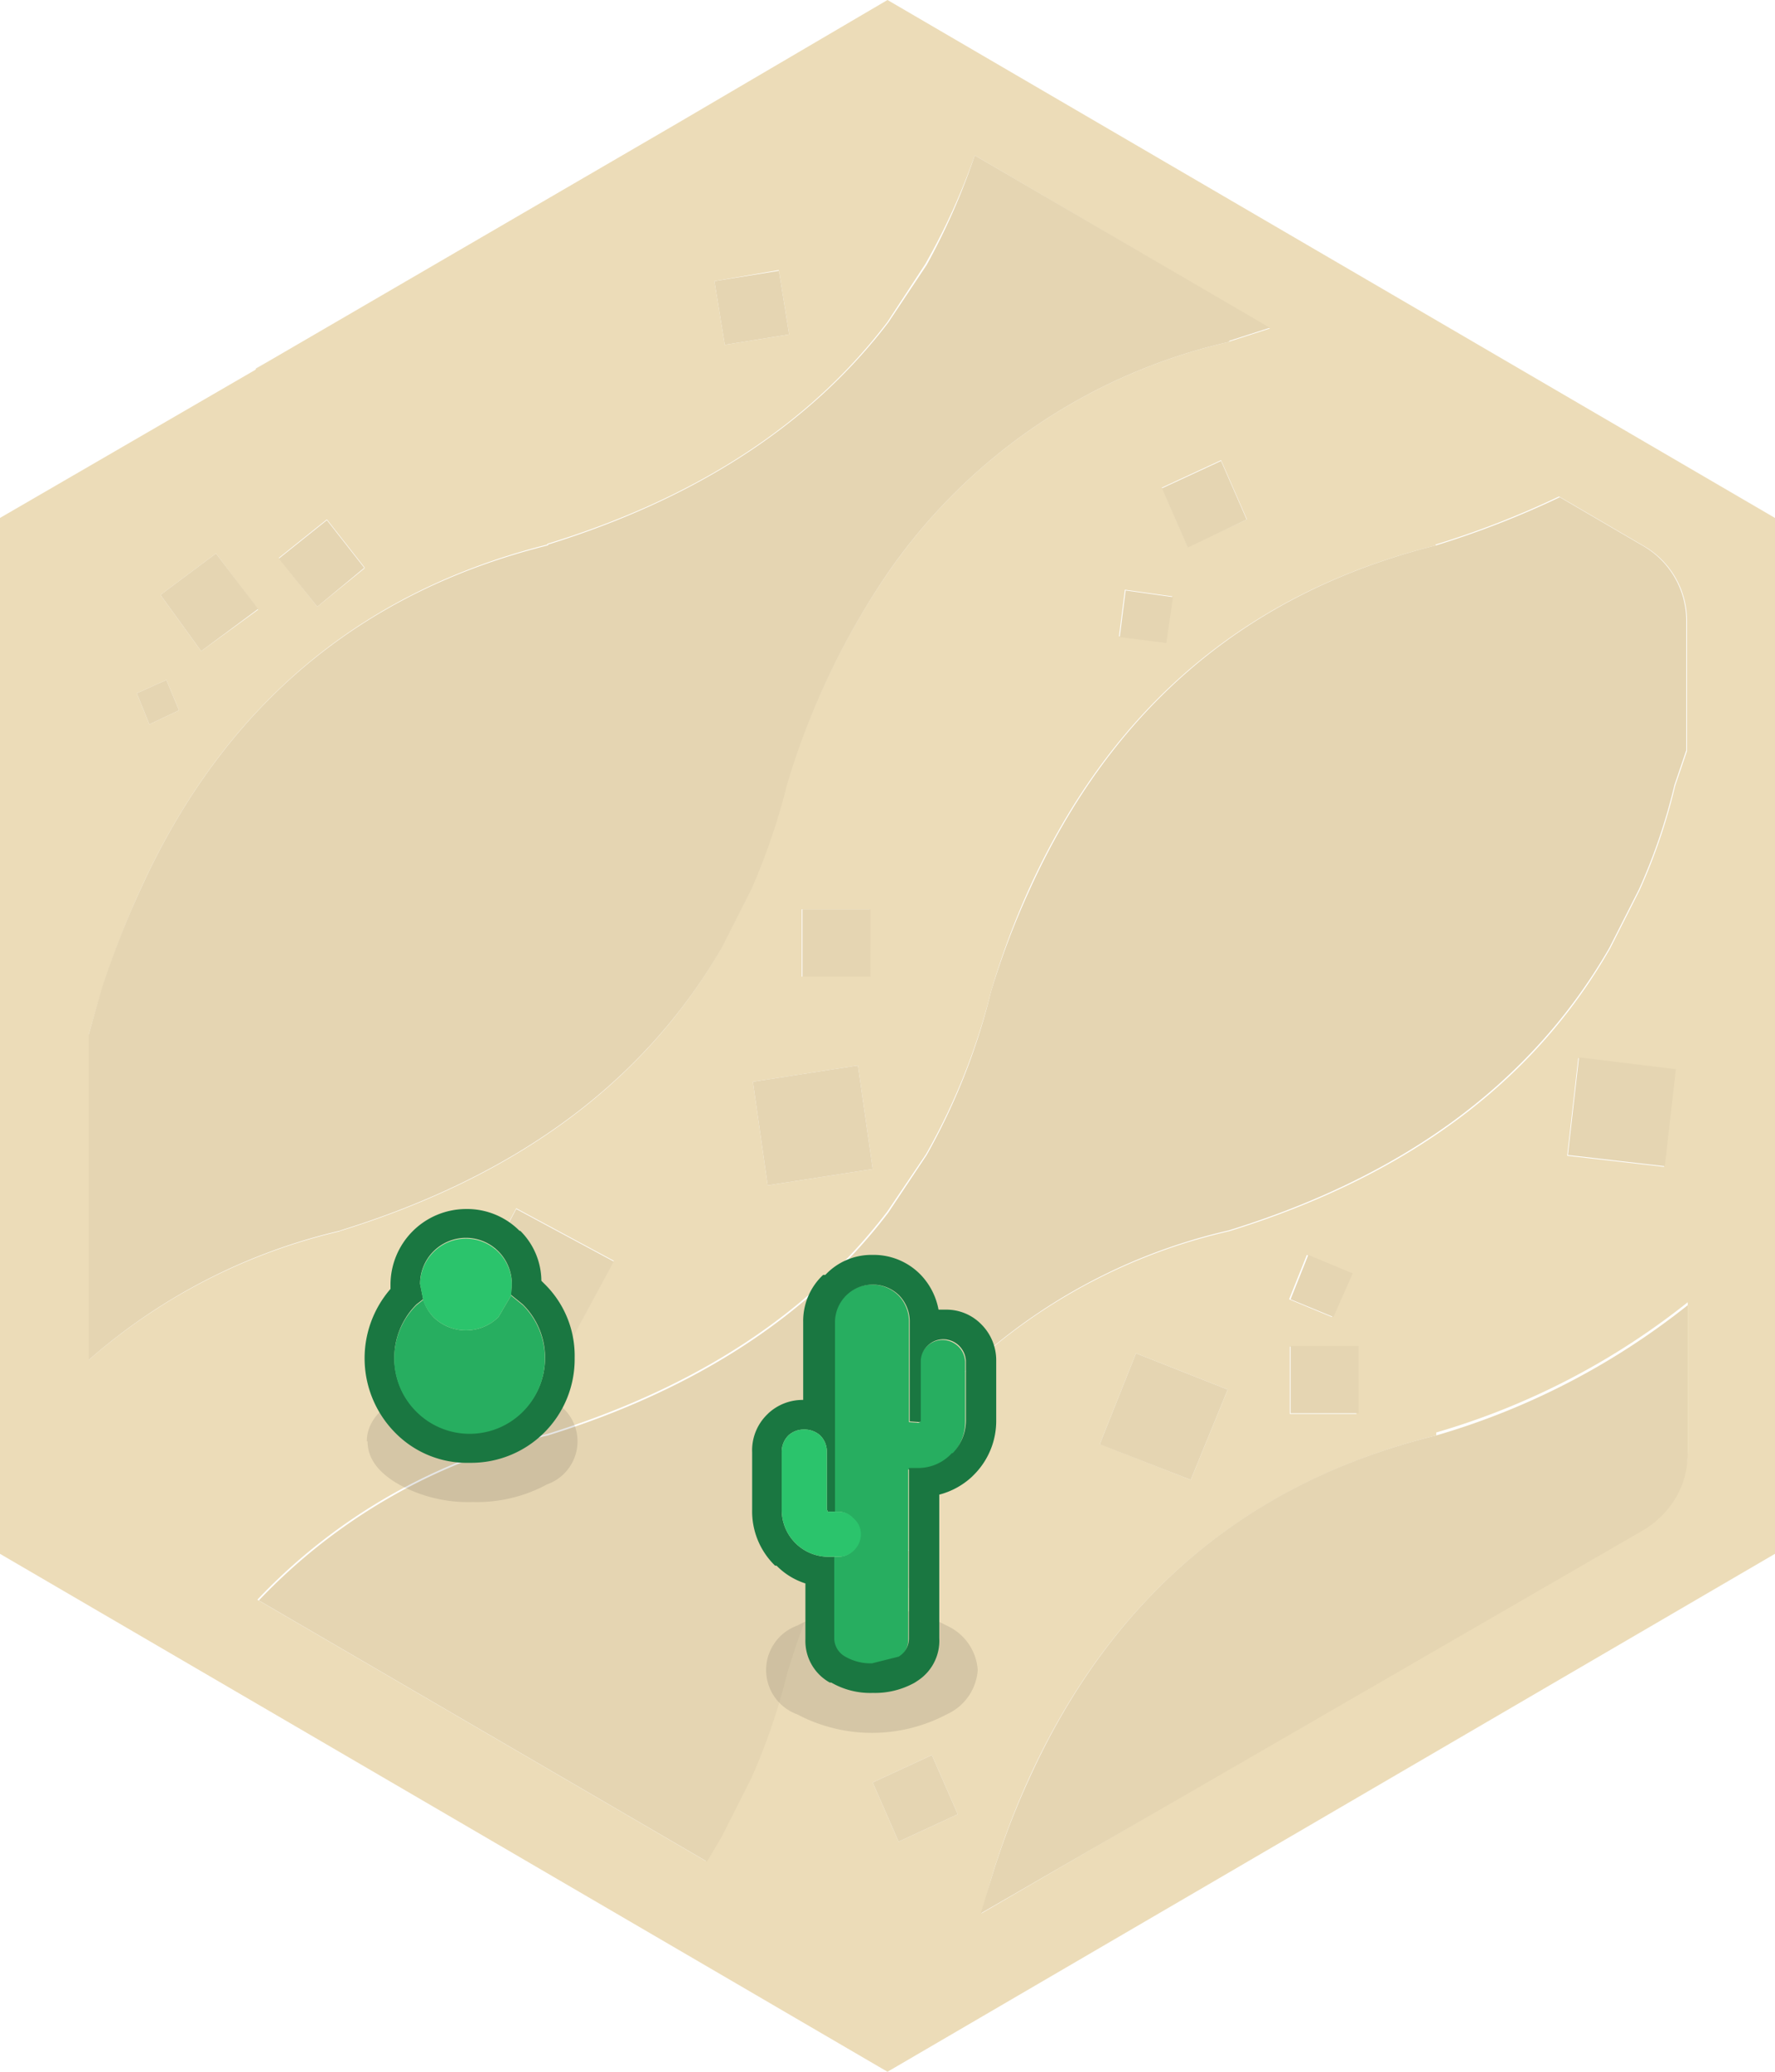 <svg xmlns="http://www.w3.org/2000/svg" viewBox="0 0 120 140"><defs><style>.cls-1{fill:#ecdcb8;}.cls-2{fill:#e5d5b2;}.cls-3{fill:#e0d1af;}.cls-4{fill-opacity:0.1;}.cls-5{fill:#1a7741;}.cls-6{fill:#27ae60;}.cls-7{fill:#2bc46c;}</style></defs><title>Asset 55</title><g id="Layer_2" data-name="Layer 2"><g id="Layer_1-2" data-name="Layer 1"><path class="cls-1" d="M17.3,24.9h.05l1-.6,27.5-16h0L60,0l60,35v70L60,140,0,105V35L17.25,25l.05-.05m65.75-1.85,2.8-.9L65.9,10.5a44.83,44.83,0,0,1-3.35,7.35L60,21.75q-7.85,10.35-23,15l0,.05Q17.9,41.61,9.5,60.1A60.49,60.49,0,0,0,6.85,67L6,69.9v22a39.28,39.28,0,0,1,17-8.7l-.05,0q18-5.55,25.8-19.1l2-3.95a44.24,44.24,0,0,0,2.4-7.05A51.77,51.77,0,0,1,60,38.75,38.37,38.37,0,0,1,83.1,23.1l0-.05m14,13.8Q77.94,41.61,69.55,60.1A53.62,53.62,0,0,0,67,67a43.55,43.55,0,0,1-4.4,11L60,81.85Q52.11,92.2,37,96.9l0,0a39,39,0,0,0-19.6,11.2l30.3,17.65,1-1.7,2-3.95a42.65,42.65,0,0,0,2.4-7A51.69,51.69,0,0,1,60,98.8,38.43,38.43,0,0,1,83.1,83.2l0,0q18-5.55,25.75-19.1l2-3.95a39,39,0,0,0,2.4-7.05l.8-2.35V42a5.83,5.83,0,0,0-3-5.15h0l-5.65-3.3a61.49,61.49,0,0,1-8.35,3.25l0,.05m-5.7,49.2-3-1.25-1.2,3,2.9,1.2,1.25-2.9m.4,9.45V91H87.2l0,4.55H91.8m20.7-16.7.75-6.55-6.55-.8-.75,6.6,6.55.75M62.15,107.7l1.15-2-2-1-1,2,1.9,1m12.2-10.1L80.5,100,83,93.9,76.8,91.45,74.35,97.6M59,79l-1-7-7.1,1.1,1,7L59,79M54.25,66H58.8V61.45H54.2l0,4.55m21.45-23,3.15.4.45-3.1-3.2-.45-.4,3.15M52.65,18.25,48.3,19,49,23.3l4.35-.7-.7-4.35M84.3,35.1l-1.75-4-4,1.85,1.75,4,4-1.85M97.1,97q-19.15,4.76-27.55,23.2A53.62,53.62,0,0,0,67,127l-.65,2.3,44.75-26.1h0a6.35,6.35,0,0,0,2.2-2.2,5.89,5.89,0,0,0,.8-3v-10a49.44,49.44,0,0,1-17,8.8l0,0M64.75,122.6l-1.75-4-4,1.85,1.75,4,4-1.85M26.1,92.9l4,1,1-4.05-4-.95-1,4m5.25-4.55,6.55,3.5,3.6-6.65-6.6-3.55-3.55,6.7m-6.7-50L22.1,35.1l-3.25,2.6L21.45,41l3.2-2.6M10.85,40.2,13.6,44l3.85-2.8L14.6,37.4l-3.75,2.8M12.1,48l-.85-2.05-2,.9.85,2.1,2-.95"/><path class="cls-2" d="M12.1,48l-2,.95-.85-2.1,2-.9L12.1,48m85-11.1,0-.05a61.49,61.49,0,0,0,8.35-3.25l5.65,3.3h0A5.83,5.83,0,0,1,114,42v8.7l-.8,2.35a39,39,0,0,1-2.4,7.05l-2,3.95Q101,77.6,83.05,83.15l0,0A38.43,38.43,0,0,0,60,98.8a51.69,51.69,0,0,0-6.8,14.35,42.65,42.65,0,0,1-2.4,7l-2,3.95-1,1.7-30.3-17.65A39,39,0,0,1,37.05,97l0,0q15.11-4.7,23-15.05l2.6-3.9A43.55,43.55,0,0,0,67,67a53.62,53.62,0,0,1,2.6-6.85Q78,41.61,97.1,36.85m-14-13.8,0,.05A38.37,38.37,0,0,0,60,38.75a51.77,51.77,0,0,0-6.8,14.3,44.24,44.24,0,0,1-2.4,7.05l-2,3.95Q40.95,77.6,23,83.15l.05,0A39.28,39.28,0,0,0,6,91.9v-22l.85-3A60.49,60.49,0,0,1,9.5,60.1q8.4-18.49,27.55-23.25l0-.05q15.11-4.69,23-15l2.6-3.9A44.83,44.83,0,0,0,65.9,10.5L85.85,22.15l-2.8.9M84.3,35.1,80.3,37l-1.75-4,4-1.85,1.75,4M52.65,18.25l.7,4.35L49,23.3,48.3,19l4.35-.7M75.7,43.05l.4-3.15,3.2.45-.45,3.1-3.15-.4M54.25,66l0-4.55h4.6V66H54.25M59,79l-7.1,1.1-1-7L58,72l1,7M74.35,97.6l2.45-6.15L83,93.9,80.5,100l-6.15-2.4m-12.2,10.1-1.9-1,1-2,2,1-1.15,2M112.5,78.8,106,78.05l.75-6.6,6.55.8-.75,6.55M91.8,95.5H87.25l0-4.55h4.6V95.5m-.4-9.45L90.15,89l-2.9-1.2,1.2-3,3,1.25M97.1,97l0,0a49.44,49.44,0,0,0,17-8.8v10a5.89,5.89,0,0,1-.8,3,6.35,6.35,0,0,1-2.2,2.2h0L66.3,129.3,67,127a53.62,53.62,0,0,1,2.6-6.85Q78,101.7,97.1,97M10.85,40.2l3.75-2.8,2.85,3.75L13.6,44,10.85,40.2m13.8-1.85L21.45,41l-2.6-3.25,3.25-2.6,2.55,3.25m6.7,50,3.55-6.7,6.6,3.55-3.6,6.65-6.55-3.5M26.1,92.9l1-4,4,.95-1,4.05-4-1m38.65,29.7-4,1.85-1.75-4,4-1.85,1.75,4"/><path class="cls-3" d="M17.3,24.9l1.05-.6-1,.6H17.3"/><path class="cls-4" d="M24.8,97.4c0-1.13.7-2.1,2.1-2.9a9.74,9.74,0,0,1,5-1.2A10,10,0,0,1,37,94.5a3.08,3.08,0,0,1,0,5.8,10,10,0,0,1-5.05,1.2,9.74,9.74,0,0,1-5-1.2c-1.4-.8-2.1-1.77-2.1-2.9"/><path class="cls-5" d="M35.15,83.15a4.81,4.81,0,0,1,1.45,3.4l.2.2a6.79,6.79,0,0,1,2.05,5,7,7,0,0,1-7.1,7.1,6.79,6.79,0,0,1-5-2,7.15,7.15,0,0,1-.35-9.75v-.3a5.12,5.12,0,0,1,5.1-5.1,5,5,0,0,1,3.65,1.5M28.6,87.8l-.45.35a5.09,5.09,0,1,0,7.2,7.2,5.07,5.07,0,0,0,0-7.2l-.8-.65.05-.75a3.1,3.1,0,1,0-6.2,0l.2,1"/><path class="cls-6" d="M28.6,87.8A3.27,3.27,0,0,0,29.3,89a3.14,3.14,0,0,0,4.4,0l.85-1.45.8.65a5.09,5.09,0,1,1-7.2,7.2,5.07,5.07,0,0,1,0-7.2l.45-.35"/><path class="cls-7" d="M28.6,87.8l-.2-1a3.1,3.1,0,1,1,6.2,0l-.05.75L33.7,89a3.14,3.14,0,0,1-4.4,0,3.27,3.27,0,0,1-.7-1.15"/><path class="cls-4" d="M66.1,112.85a3.55,3.55,0,0,1-2.1,3,10.83,10.83,0,0,1-10.1,0,3.19,3.19,0,0,1,0-6,10.83,10.83,0,0,1,10.1,0,3.55,3.55,0,0,1,2.1,3"/><path class="cls-6" d="M56.4,102.15V89.35a2.55,2.55,0,0,1,4.35-1.8,2.53,2.53,0,0,1,.7,1.8V96.1l.65.05.1-.05,0-.1v-4a1.44,1.44,0,0,1,.45-1,1.5,1.5,0,0,1,1.1-.45,1.54,1.54,0,0,1,1.5,1.5v4a3.15,3.15,0,0,1-.9,2.25h-.05a3.08,3.08,0,0,1-2.25,1h-.65v11.55a1.43,1.43,0,0,1-.7,1.2l-1.8.45a3.44,3.44,0,0,1-1.8-.45,1.43,1.43,0,0,1-.75-1.2V105.2h.35a1.44,1.44,0,0,0,1-.45,1.5,1.5,0,0,0,.45-1.1,1.38,1.38,0,0,0-.5-1.05,1.35,1.35,0,0,0-1-.45h-.3"/><path class="cls-5" d="M56.4,102.15l-.35,0-.1,0v-.05l-.05-.1V98.15A1.55,1.55,0,0,0,55.45,97a1.59,1.59,0,0,0-1.1-.4,1.52,1.52,0,0,0-1.05.4,1.55,1.55,0,0,0-.45,1.15V102a3.16,3.16,0,0,0,3.2,3.2h.35v5.55a1.43,1.43,0,0,0,.75,1.2,3.44,3.44,0,0,0,1.8.45l1.8-.45a1.43,1.43,0,0,0,.7-1.2V99.2h.65a3.08,3.08,0,0,0,2.25-1h.05A3.15,3.15,0,0,0,65.3,96v-4a1.54,1.54,0,0,0-1.5-1.5,1.5,1.5,0,0,0-1.1.45,1.44,1.44,0,0,0-.45,1v4l0,.1-.1.05-.65-.05V89.35a2.53,2.53,0,0,0-.7-1.8,2.55,2.55,0,0,0-4.35,1.8v12.8m-.65-16A4.27,4.27,0,0,1,59,84.8a4.42,4.42,0,0,1,3.25,1.35v0a4.61,4.61,0,0,1,1.2,2.35h.5a3.3,3.3,0,0,1,2.4,1,3.43,3.43,0,0,1,1,2.45v4a5.15,5.15,0,0,1-1.45,3.65l-.2.2a5.14,5.14,0,0,1-2.2,1.2v9.7A3.22,3.22,0,0,1,62,113.6l-.15.1a5.53,5.53,0,0,1-2.85.7,5.27,5.27,0,0,1-2.8-.7l-.1,0a3.21,3.21,0,0,1-1.65-2.9V107a4.75,4.75,0,0,1-1.95-1.2H52.4A5.11,5.11,0,0,1,50.85,102V98.15a3.38,3.38,0,0,1,1-2.55l.1-.1a3.41,3.41,0,0,1,2.35-.9h0V89.35a4.27,4.27,0,0,1,1.35-3.2"/><path class="cls-7" d="M56.4,102.15h.3a1.35,1.35,0,0,1,1,.45,1.38,1.38,0,0,1,.5,1.05,1.5,1.5,0,0,1-.45,1.1,1.44,1.44,0,0,1-1,.45h-.7a3.16,3.16,0,0,1-3.2-3.2V98.15A1.55,1.55,0,0,1,53.3,97a1.52,1.52,0,0,1,1.05-.4,1.59,1.59,0,0,1,1.1.4,1.55,1.55,0,0,1,.45,1.15V102l.05.1v.05l.1,0,.35,0"/></g></g></svg>
